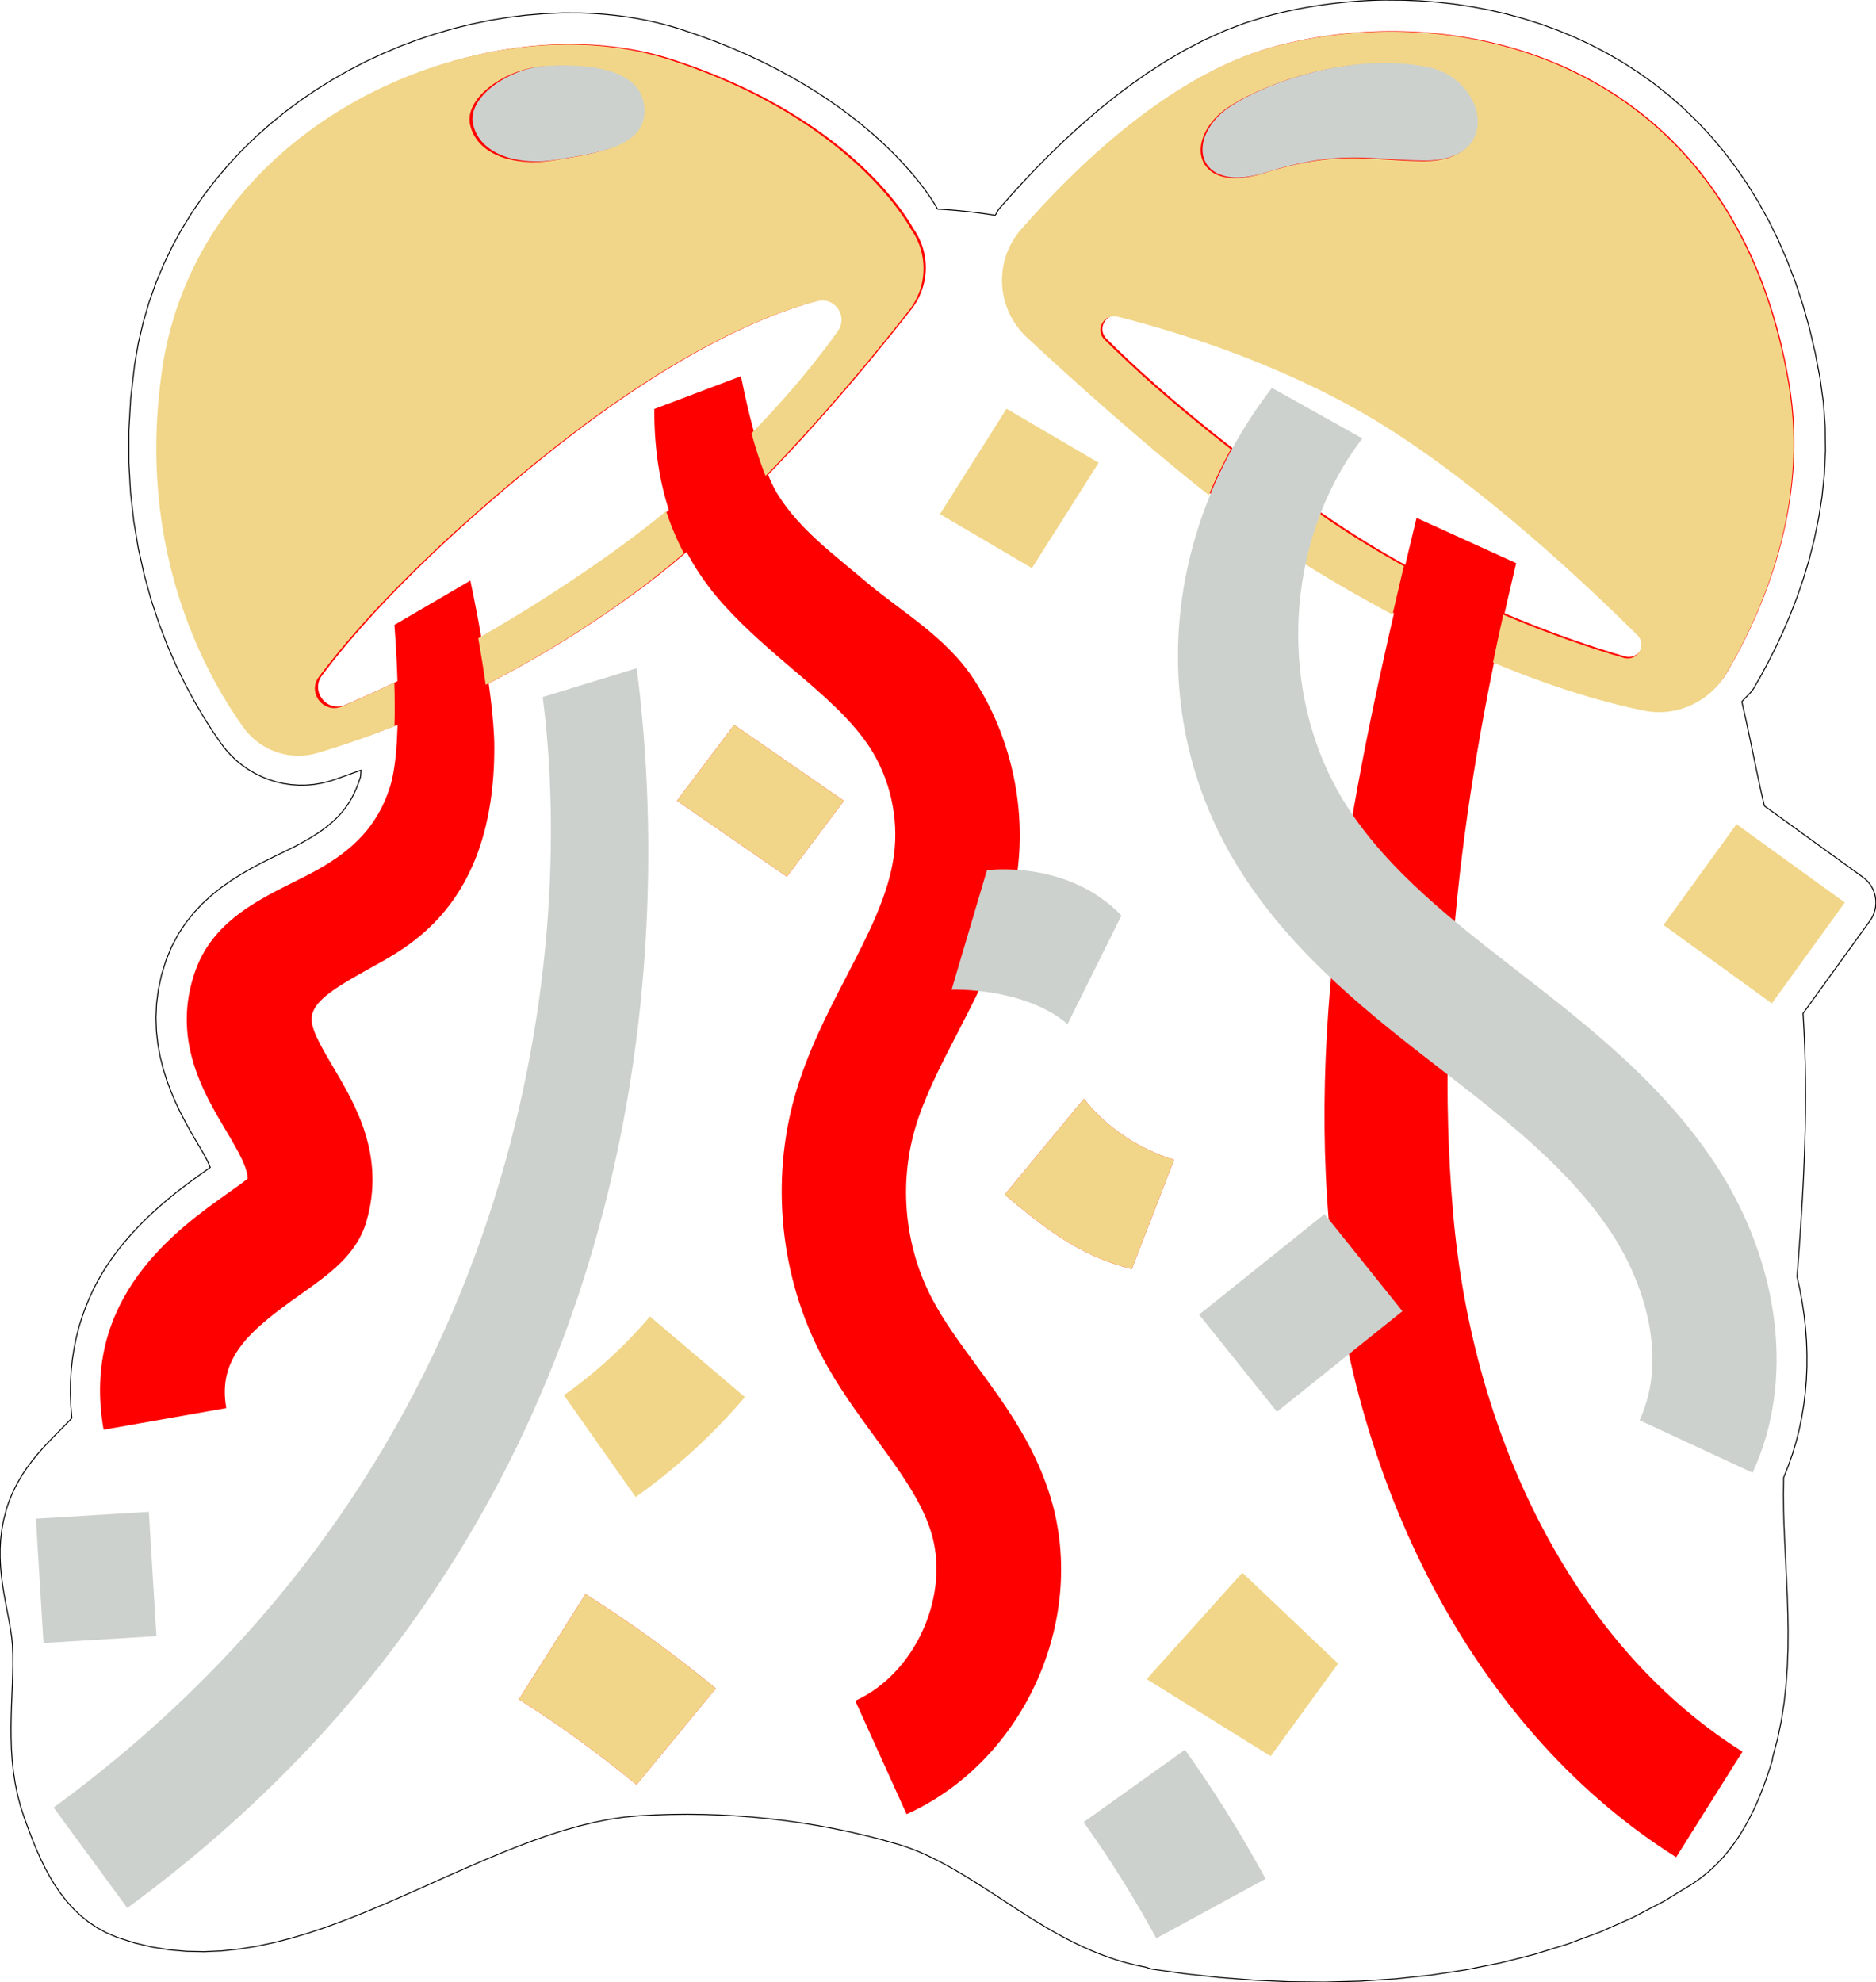 <?xml version="1.0" encoding="UTF-8" standalone="no"?>
<!-- Created with Inkscape (http://www.inkscape.org/) -->

<svg
   width="94.654mm"
   height="100mm"
   viewBox="0 0 94.654 100"
   version="1.1"
   id="svg99950"
   sodipodi:docname="partyball.svg"
   inkscape:version="1.1 (c68e22c387, 2021-05-23)"
   xmlns:inkscape="http://www.inkscape.org/namespaces/inkscape"
   xmlns:sodipodi="http://sodipodi.sourceforge.net/DTD/sodipodi-0.dtd"
   xmlns="http://www.w3.org/2000/svg"
   xmlns:svg="http://www.w3.org/2000/svg">
  <sodipodi:namedview
     id="namedview99952"
     pagecolor="#ffffff"
     bordercolor="#666666"
     borderopacity="1.0"
     inkscape:pageshadow="2"
     inkscape:pageopacity="0.0"
     inkscape:pagecheckerboard="0"
     inkscape:document-units="mm"
     showgrid="false"
     inkscape:zoom="1"
     inkscape:cx="45.5"
     inkscape:cy="262.5"
     inkscape:window-width="1858"
     inkscape:window-height="1177"
     inkscape:window-x="54"
     inkscape:window-y="-8"
     inkscape:window-maximized="1"
     inkscape:current-layer="g100029"
     fit-margin-top="0"
     fit-margin-left="0"
     fit-margin-right="0"
     fit-margin-bottom="0" />
  <defs
     id="defs99947" />
  <g
     inkscape:label="[fixed] BG"
     inkscape:groupmode="layer"
     sodipodi:insensitive="true"
     id="g100019"
     transform="translate(-88.454,-28.959)"
     style="display:none">
    <rect
       x="0"
       y="0"
       width="100"
       height="100"
       style="fill:#ffffff;fill-opacity:1;stroke:none"
       id="rect100017" />
  </g>
  <g
     inkscape:label="Edge.Cuts"
     inkscape:groupmode="layer"
     id="g100021"
     transform="translate(-88.454, -28.959)"
     style="display:inline">
    <path
       style="color:#000000;display:inline;fill:none;stroke:#000000;stroke-width:0.05;stroke-linecap:round;stroke-linejoin:round;stroke-miterlimit:4;stroke-dasharray:none;stroke-opacity:1"
       d="m 158.414,28.959 -0.394,0.007 -0.392,0.014 -0.39,0.02 -0.389,0.026 -0.387,0.032 -0.385,0.038 -0.382,0.043 -0.38,0.049 -0.378,0.055 -0.375,0.06 -0.372,0.066 -0.369,0.071 -0.366,0.077 -0.363,0.082 -0.36,0.088 -0.356,0.093 -1.081,0.332 -1.057,0.403 -1.031,0.466 -1.003,0.522 -0.974,0.571 -0.944,0.612 -0.911,0.646 -0.877,0.673 -0.842,0.692 -0.805,0.704 -0.767,0.709 -0.726,0.706 -0.685,0.696 -0.641,0.679 -0.596,0.654 -0.55,0.622 -0.018,0.022 -0.017,0.022 -0.016,0.022 -0.015,0.022 -0.014,0.022 -0.013,0.022 -0.012,0.022 -0.012,0.022 -0.012,0.022 -0.012,0.022 -0.012,0.022 -0.012,0.022 -0.013,0.022 -0.014,0.022 -0.014,0.022 -0.015,0.022 -0.18,-0.028 -0.18,-0.027 -0.18,-0.026 -0.18,-0.025 -0.181,-0.024 -0.181,-0.022 -0.181,-0.021 -0.181,-0.02 -0.182,-0.019 -0.182,-0.018 -0.182,-0.017 -0.182,-0.015 -0.183,-0.014 -0.183,-0.013 -0.183,-0.011 -0.183,-0.01 -0.04,-0.07 -0.055,-0.093 -0.07,-0.115 -0.086,-0.136 -0.102,-0.155 -0.119,-0.174 -0.137,-0.192 -0.156,-0.209 -0.175,-0.225 -0.194,-0.241 -0.215,-0.255 -0.236,-0.268 -0.257,-0.281 -0.28,-0.292 -0.303,-0.302 -0.326,-0.312 -0.395,-0.36 -0.424,-0.367 -0.454,-0.372 -0.484,-0.376 -0.516,-0.379 -0.547,-0.38 -0.58,-0.379 -0.612,-0.377 -0.646,-0.373 -0.68,-0.368 -0.715,-0.361 -0.75,-0.353 -0.786,-0.343 -0.822,-0.331 -0.86,-0.318 -0.897,-0.304 -0.305,-0.095 -0.307,-0.089 -0.31,-0.083 -0.312,-0.078 -0.314,-0.072 -0.316,-0.066 -0.318,-0.06 -0.32,-0.055 -0.322,-0.049 -0.324,-0.043 -0.325,-0.038 -0.327,-0.032 -0.328,-0.027 -0.33,-0.021 -0.331,-0.016 -0.332,-0.01 -0.902,-0.002 -0.908,0.037 -0.912,0.075 -0.914,0.113 -0.915,0.15 -0.913,0.187 -0.91,0.224 -0.905,0.261 -0.899,0.298 -0.89,0.334 -0.879,0.37 -0.867,0.405 -0.853,0.441 -0.837,0.476 -0.819,0.51 -0.8,0.545 -0.778,0.58 -0.755,0.616 -0.729,0.651 -0.701,0.685 -0.67,0.719 -0.637,0.753 -0.602,0.786 -0.565,0.819 -0.526,0.852 -0.484,0.883 -0.44,0.915 -0.394,0.946 -0.345,0.977 -0.294,1.007 -0.241,1.037 -0.186,1.066 -0.201,1.716 -0.096,1.653 -1.55e-4,1.588 0.087,1.522 0.165,1.455 0.234,1.387 0.294,1.317 0.345,1.246 0.387,1.173 0.42,1.1 0.444,1.024 0.46,0.948 0.466,0.87 0.464,0.791 0.452,0.711 0.432,0.629 0.239,0.311 0.26,0.289 0.28,0.266 0.298,0.242 0.314,0.218 0.329,0.193 0.342,0.167 0.353,0.141 0.363,0.114 0.371,0.086 0.377,0.057 0.382,0.028 0.385,-0.002 0.387,-0.032 0.386,-0.064 0.385,-0.096 0.083,-0.025 0.088,-0.028 0.092,-0.03 0.097,-0.033 0.1,-0.035 0.103,-0.036 0.105,-0.037 0.107,-0.038 0.108,-0.039 0.108,-0.039 0.108,-0.039 0.108,-0.039 0.107,-0.038 0.105,-0.037 0.103,-0.036 0.1,-0.034 -0.003,0.017 -0.003,0.02 -0.003,0.022 -0.002,0.024 -0.002,0.026 -0.002,0.027 -0.002,0.027 -0.002,0.028 -0.002,0.027 -0.002,0.027 -0.002,0.025 -0.002,0.024 -0.003,0.022 -0.003,0.02 -0.003,0.017 -0.004,0.013 -0.098,0.289 -0.107,0.272 -0.116,0.256 -0.126,0.242 -0.136,0.228 -0.147,0.216 -0.159,0.205 -0.17,0.196 -0.183,0.187 -0.195,0.18 -0.209,0.174 -0.223,0.17 -0.237,0.166 -0.252,0.164 -0.267,0.163 -0.283,0.163 -0.357,0.191 -0.397,0.198 -0.43,0.209 -0.457,0.223 -0.478,0.241 -0.492,0.263 -0.499,0.288 -0.501,0.317 -0.495,0.349 -0.484,0.386 -0.466,0.425 -0.441,0.468 -0.411,0.515 -0.373,0.566 -0.33,0.62 -0.28,0.677 v 1.25e-4 1.25e-4 1.25e-4 1.25e-4 1.25e-4 1.25e-4 1.25e-4 1.25e-4 1.25e-4 1.25e-4 1.25e-4 1.25e-4 1.25e-4 1.25e-4 1.25e-4 1.25e-4 l -0.233,0.754 -0.16,0.737 -0.092,0.718 -0.031,0.698 0.024,0.678 0.073,0.656 0.116,0.633 0.153,0.61 0.183,0.585 0.208,0.559 0.226,0.533 0.239,0.505 0.245,0.476 0.245,0.446 0.239,0.415 0.226,0.383 1.25e-4,1.25e-4 1.25e-4,1.25e-4 1.25e-4,1.25e-4 1.25e-4,1.25e-4 1.25e-4,1.25e-4 1.25e-4,1.25e-4 1.25e-4,1.25e-4 1.25e-4,1.25e-4 1.25e-4,1.25e-4 1.25e-4,1.25e-4 1.25e-4,1.25e-4 1.25e-4,1.25e-4 1.25e-4,1.25e-4 1.25e-4,1.25e-4 1.25e-4,1.25e-4 1.25e-4,1.25e-4 0.077,0.13 0.068,0.116 0.059,0.103 0.052,0.092 0.045,0.081 0.039,0.072 0.033,0.064 0.029,0.057 0.025,0.052 0.022,0.047 0.02,0.044 0.018,0.042 0.018,0.042 0.018,0.042 0.019,0.044 0.021,0.047 -0.253,0.18 -0.269,0.191 -0.282,0.204 -0.294,0.216 -0.304,0.23 -0.312,0.243 -0.319,0.257 -0.324,0.271 -0.327,0.286 -0.328,0.301 -0.328,0.316 -0.326,0.332 -0.323,0.349 -0.317,0.365 -0.31,0.382 -0.301,0.4 -0.268,0.387 -0.255,0.404 -0.241,0.421 -0.226,0.438 -0.209,0.455 -0.192,0.471 -0.173,0.487 -0.153,0.503 -0.131,0.519 -0.109,0.534 -0.085,0.549 -0.06,0.564 -0.034,0.578 -0.006,0.592 0.022,0.606 0.052,0.62 -0.205,0.215 -0.215,0.219 -0.223,0.225 -0.229,0.231 -0.232,0.239 -0.234,0.248 -0.233,0.258 -0.231,0.269 -0.226,0.282 -0.219,0.296 -0.211,0.31 -0.2,0.327 -0.187,0.344 -0.172,0.362 -0.155,0.382 -0.136,0.403 -2.75e-4,0.002 -2.75e-4,0.002 -2.75e-4,0.002 -2.75e-4,0.002 -2.75e-4,0.002 -2.75e-4,0.002 -2.75e-4,0.002 -2.75e-4,0.002 -2.75e-4,0.002 -2.75e-4,0.002 -2.75e-4,0.002 -2.75e-4,0.002 -2.75e-4,0.002 -2.75e-4,0.002 -2.75e-4,0.002 -2.75e-4,0.002 -0.13,0.498 -0.091,0.49 -0.057,0.482 -0.027,0.473 -1.08e-4,0.464 0.022,0.455 0.041,0.444 0.056,0.434 0.066,0.423 0.073,0.411 0.076,0.399 0.075,0.386 0.07,0.373 0.061,0.36 0.048,0.345 0.031,0.331 1.15e-4,0.001 1.16e-4,0.002 1.19e-4,0.001 1.2e-4,0.001 1.21e-4,0.001 1.24e-4,0.001 1.24e-4,0.001 1.26e-4,0.001 1.27e-4,0.001 1.27e-4,0.001 1.29e-4,0.001 1.29e-4,0.001 1.3e-4,0.001 1.31e-4,0.001 1.31e-4,0.001 1.31e-4,0.001 1.87e-4,0.002 1.88e-4,0.002 1.87e-4,0.002 1.88e-4,0.002 1.87e-4,0.002 1.88e-4,0.002 1.87e-4,0.002 1.88e-4,0.002 1.87e-4,0.002 1.88e-4,0.002 1.87e-4,0.002 1.88e-4,0.002 1.87e-4,0.002 1.88e-4,0.002 1.87e-4,0.002 1.88e-4,0.002 v 3.8e-4 3.7e-4 3.8e-4 3.7e-4 3.7e-4 3.8e-4 3.7e-4 3.8e-4 3.7e-4 3.8e-4 3.7e-4 3.8e-4 3.7e-4 3.8e-4 3.7e-4 3.8e-4 l 0.018,0.47 0.003,0.484 -0.009,0.497 -0.017,0.509 -0.021,0.52 -0.021,0.53 -0.017,0.54 -0.009,0.549 0.003,0.557 0.018,0.564 0.038,0.57 0.061,0.576 0.088,0.581 0.119,0.584 0.154,0.587 0.193,0.59 2.87e-4,6.7e-4 2.88e-4,6.7e-4 2.87e-4,6.7e-4 2.88e-4,6.6e-4 2.87e-4,6.7e-4 2.88e-4,6.7e-4 2.87e-4,6.7e-4 2.88e-4,6.7e-4 2.87e-4,6.7e-4 2.88e-4,6.7e-4 2.87e-4,6.7e-4 2.88e-4,6.6e-4 2.87e-4,6.7e-4 2.88e-4,6.7e-4 2.87e-4,6.7e-4 2.88e-4,6.7e-4 0.143,0.392 0.152,0.408 0.164,0.42 0.178,0.428 0.194,0.433 0.212,0.433 0.233,0.429 0.255,0.422 0.28,0.41 0.306,0.394 0.335,0.375 0.366,0.351 0.399,0.324 0.434,0.292 0.471,0.257 0.51,0.217 0.001,5.6e-4 0.001,5.6e-4 0.001,5.7e-4 0.001,5.6e-4 0.001,5.6e-4 0.001,5.6e-4 0.001,5.7e-4 0.001,5.6e-4 0.001,5.6e-4 0.001,5.7e-4 0.001,5.6e-4 0.001,5.6e-4 0.001,5.6e-4 0.001,5.7e-4 0.001,5.6e-4 0.001,5.6e-4 0.891,0.287 0.889,0.212 0.887,0.142 0.884,0.077 0.881,0.016 0.877,-0.04 0.874,-0.092 0.869,-0.139 0.865,-0.182 0.86,-0.22 0.855,-0.253 0.849,-0.282 0.843,-0.306 0.837,-0.326 0.83,-0.341 0.823,-0.351 0.817,-0.358 0.814,-0.361 0.81,-0.362 0.806,-0.358 0.802,-0.352 0.797,-0.343 0.792,-0.33 0.787,-0.314 0.782,-0.295 0.776,-0.272 0.771,-0.246 0.765,-0.217 0.758,-0.185 0.752,-0.15 0.745,-0.111 0.738,-0.069 0.822,-0.044 0.824,-0.026 0.826,-0.008 0.827,0.01 0.828,0.027 0.828,0.045 0.827,0.063 0.825,0.081 0.823,0.098 0.821,0.116 0.817,0.134 0.813,0.151 0.809,0.169 0.803,0.187 0.797,0.204 0.791,0.222 7.5e-4,1.9e-4 7.5e-4,1.8e-4 7.5e-4,1.9e-4 7.5e-4,1.9e-4 7.5e-4,1.9e-4 7.4e-4,1.9e-4 7.5e-4,1.8e-4 7.5e-4,1.9e-4 7.4e-4,1.9e-4 7.5e-4,1.9e-4 7.4e-4,1.8e-4 7.4e-4,1.9e-4 7.4e-4,1.9e-4 7.3e-4,1.9e-4 7.4e-4,1.8e-4 7.3e-4,1.9e-4 0.359,0.114 0.358,0.13 0.358,0.144 0.358,0.158 0.358,0.171 0.358,0.182 0.359,0.193 0.36,0.203 0.361,0.212 0.363,0.22 0.365,0.227 0.367,0.233 0.37,0.238 0.372,0.242 0.376,0.246 0.379,0.248 0.369,0.239 0.373,0.238 0.379,0.236 0.384,0.233 0.39,0.229 0.396,0.223 0.403,0.216 0.41,0.208 0.417,0.198 0.425,0.188 0.433,0.176 0.441,0.163 0.45,0.149 0.459,0.133 0.468,0.116 0.478,0.098 0.019,0.006 0.019,0.006 0.019,0.006 0.019,0.006 0.019,0.006 0.019,0.006 0.019,0.006 0.019,0.006 0.019,0.006 0.019,0.006 0.019,0.006 0.019,0.006 0.019,0.006 0.019,0.006 0.019,0.006 0.019,0.006 1.702,0.237 1.73,0.188 1.753,0.136 1.769,0.079 1.78,0.018 1.785,-0.047 1.784,-0.116 1.776,-0.189 1.764,-0.266 1.745,-0.348 1.72,-0.433 1.69,-0.522 1.653,-0.616 1.611,-0.713 1.563,-0.815 1.509,-0.921 0.413,-0.293 0.385,-0.315 0.359,-0.335 0.333,-0.353 0.309,-0.369 0.286,-0.382 0.265,-0.394 0.245,-0.403 0.226,-0.411 0.208,-0.416 0.192,-0.42 0.176,-0.421 0.162,-0.42 0.15,-0.417 0.138,-0.413 0.128,-0.406 1.9e-4,-6.3e-4 1.8e-4,-6.3e-4 1.9e-4,-6.3e-4 1.9e-4,-6.3e-4 1.9e-4,-6.4e-4 1.8e-4,-6.3e-4 1.9e-4,-6.3e-4 1.9e-4,-6.3e-4 1.9e-4,-6.3e-4 1.8e-4,-6.3e-4 1.9e-4,-6.3e-4 1.9e-4,-6.3e-4 1.9e-4,-6.4e-4 1.8e-4,-6.3e-4 1.9e-4,-6.3e-4 1.9e-4,-6.3e-4 0.001,-0.004 9.4e-4,-0.004 8.4e-4,-0.004 7.7e-4,-0.004 7.1e-4,-0.004 6.8e-4,-0.005 6.7e-4,-0.005 6.8e-4,-0.005 7.1e-4,-0.005 7.7e-4,-0.005 8.5e-4,-0.005 9.4e-4,-0.005 0.001,-0.005 0.001,-0.005 0.001,-0.005 0.002,-0.005 0.001,-0.007 0.001,-0.007 0.001,-0.007 0.001,-0.007 0.001,-0.007 0.001,-0.007 0.001,-0.007 0.001,-0.007 0.001,-0.007 0.001,-0.007 0.001,-0.007 0.001,-0.007 0.001,-0.007 0.001,-0.007 0.001,-0.007 0.001,-0.007 0.241,-0.915 0.189,-0.915 0.142,-0.914 0.1,-0.911 0.064,-0.908 0.033,-0.904 0.007,-0.9 -0.014,-0.894 -0.029,-0.887 -0.039,-0.88 -0.043,-0.872 -0.043,-0.862 -0.037,-0.852 -0.026,-0.841 -0.009,-0.829 0.012,-0.816 0.235,-0.588 0.209,-0.598 0.182,-0.607 0.156,-0.615 0.13,-0.622 0.104,-0.629 0.078,-0.634 0.053,-0.639 0.028,-0.644 0.002,-0.647 -0.022,-0.65 -0.047,-0.652 -0.071,-0.654 -0.096,-0.654 -0.12,-0.654 -0.144,-0.653 0.063,-0.821 0.06,-0.822 0.057,-0.823 0.053,-0.825 0.048,-0.826 0.043,-0.827 0.036,-0.828 0.03,-0.83 0.022,-0.831 0.014,-0.832 0.005,-0.833 -0.004,-0.835 -0.014,-0.836 -0.025,-0.837 -0.036,-0.838 -0.048,-0.839 0.211,-0.292 0.211,-0.292 0.211,-0.292 0.211,-0.292 0.211,-0.292 0.211,-0.292 0.211,-0.292 0.211,-0.292 0.211,-0.292 0.211,-0.292 0.211,-0.292 0.211,-0.292 0.211,-0.292 0.211,-0.292 0.211,-0.292 0.211,-0.292 0.087,-0.135 0.072,-0.14 0.057,-0.145 0.042,-0.148 0.027,-0.15 0.012,-0.151 -0.002,-0.151 -0.017,-0.15 -0.031,-0.148 -0.045,-0.144 -0.059,-0.14 -0.072,-0.134 -0.086,-0.127 -0.099,-0.12 -0.112,-0.111 -0.125,-0.101 -0.311,-0.225 -0.311,-0.225 -0.311,-0.225 -0.311,-0.225 -0.311,-0.225 -0.311,-0.225 -0.311,-0.225 -0.311,-0.225 -0.311,-0.225 -0.311,-0.225 -0.311,-0.225 -0.311,-0.225 -0.311,-0.225 -0.311,-0.225 -0.311,-0.225 -0.311,-0.225 -0.072,-0.308 -0.071,-0.312 -0.07,-0.315 -0.069,-0.319 -0.069,-0.322 -0.068,-0.325 -0.068,-0.327 -0.068,-0.33 -0.069,-0.332 -0.069,-0.334 -0.07,-0.336 -0.072,-0.338 -0.073,-0.339 -0.075,-0.34 -0.077,-0.341 -0.079,-0.342 0.039,-0.044 0.04,-0.043 0.041,-0.042 0.041,-0.042 0.041,-0.041 0.041,-0.041 0.041,-0.041 0.041,-0.042 0.041,-0.042 0.04,-0.043 0.039,-0.044 0.038,-0.045 0.037,-0.047 0.036,-0.048 0.034,-0.05 0.032,-0.053 v -1.25e-4 -1.25e-4 -1.25e-4 -1.25e-4 -1.25e-4 -1.25e-4 -1.25e-4 -1.25e-4 -1.25e-4 -1.25e-4 -1.25e-4 -1.25e-4 -1.25e-4 -1.25e-4 -1.25e-4 -1.25e-4 l 0.35,-0.612 0.363,-0.673 0.369,-0.731 0.367,-0.787 0.36,-0.84 0.345,-0.89 0.324,-0.938 0.296,-0.983 0.261,-1.026 0.22,-1.066 0.171,-1.103 0.116,-1.138 0.054,-1.17 -0.014,-1.2 -0.089,-1.226 -0.172,-1.251 -0.244,-1.278 -0.289,-1.229 -0.333,-1.182 -0.374,-1.134 -0.415,-1.087 -0.453,-1.04 -0.49,-0.994 -0.525,-0.948 -0.559,-0.902 -0.591,-0.857 -0.621,-0.812 -0.65,-0.767 -0.677,-0.723 -0.703,-0.678 -0.727,-0.635 -0.749,-0.591 -0.769,-0.548 -0.786,-0.506 -0.802,-0.465 -0.816,-0.425 -0.828,-0.385 -0.839,-0.346 -0.848,-0.308 -0.856,-0.271 -0.862,-0.235 -0.866,-0.2 -0.869,-0.165 -0.87,-0.132 -0.869,-0.099 -0.867,-0.067 -0.863,-0.036 -0.857,-0.006 -1.7e-4,-9e-5 -1.7e-4,-9e-5 -1.7e-4,-9e-5 -1.8e-4,-9e-5 -1.7e-4,-9e-5 -1.7e-4,-9e-5 -1.7e-4,-9e-5 -1.7e-4,-9e-5 -1.7e-4,-9e-5 -1.7e-4,-9e-5 -1.7e-4,-9e-5 -1.8e-4,-9e-5 -1.7e-4,-9e-5 -1.7e-4,-9e-5 -1.7e-4,-9e-5 z"
       id="path112587"
       sodipodi:nodetypes="ccccccccccccccccccccccccccccccccccccccccccccccccccccccccccccccccccccccccccccccccccccccccccccccccccccccccccccccccccccccccccccccccccccccccccccccccccccccccccccccccccccccccccccccccccccccccccccccccccccccccccccccccccccccccccccccccccccccccccccccccccccccccccccccccccccccccccccccccccccccccccccccccccccccccccccccccccccccccccccccccccccccccccccccccccccccccccccccccccccccccccccccccccccccccccccccccccccccccccccccccccccccccccccccccccccccccccccccccccccccccccccccccccccccccccccccccccccccccccccccccccccccccccccccccccccccccccccccccccccccccccccccccccccccccccccccccccccccccccccccccccccccccccccccccccccccccccccccccccccccccccccccccccccccccccccccccccccccccccccccccccccccccccccccccccccccccccccccccccccccccccccccccccccccccccccccccccccccccccccccccccccccccccccccccccccccccccccccccccccccccccccccccccccccccccccccccccccccccccccccccccccccccccccccccccccccccccccccccccccccccccccccccccccccccccccccccccccccccccccccccccccccccccccccccc" />
  </g>
  <g
     inkscape:label="B.Cu"
     inkscape:groupmode="layer"
     id="g100023"
     transform="translate(-88.454,-28.959)"
     style="display:none" />
  <g
     inkscape:label="B.Mask"
     inkscape:groupmode="layer"
     id="g100025"
     transform="translate(-88.454,-28.959)"
     style="display:none" />
  <g
     inkscape:label="B.SilkS"
     inkscape:groupmode="layer"
     id="g100027"
     transform="translate(-88.454,-28.959)"
     style="display:none" />
  <g
     inkscape:label="F.Cu"
     inkscape:groupmode="layer"
     id="g100029"
     transform="translate(-88.454,-28.959)"
     style="display:inline">
    <path
       id="path13-0"
       style="display:inline;fill:#ff0000;fill-opacity:1;stroke-width:0.089"
       d="m 158.432,30.529 c -1.969,0.021 -3.885,0.293 -5.646,0.767 -5.215,1.406 -9.997,6.086 -12.714,9.204 -1.39,1.594 -1.241,4.005 0.306,5.443 2.298,2.134 5.776,5.267 9.159,7.936 0.323,-0.784 0.692,-1.556 1.107,-2.311 -2.996,-2.321 -5.089,-4.254 -6.363,-5.523 -0.448,-0.448 -0.103,-1.174 0.474,-1.178 0.06,-3.7e-4 0.122,0.007 0.186,0.023 3,0.754 8.537,2.442 13.453,5.513 5.042,3.157 10.139,7.956 12.723,10.524 0.51,0.503 0.008,1.351 -0.683,1.147 -3.157,-0.919 -8.961,-2.961 -14.702,-6.833 -0.215,-0.145 -0.421,-0.288 -0.63,-0.431 -0.319,0.817 -0.571,1.66 -0.757,2.52 7.969,4.971 13.92,6.764 17.118,7.406 1.641,0.33 3.298,-0.44 4.147,-1.885 1.72,-2.921 4.178,-8.395 3.125,-14.576 -2.246,-13.221 -11.771,-17.837 -20.302,-17.746 z" />
    <path
       d="m 173.025,122.656 c -9.778,-6.149 -16.327,-18.126 -17.521,-32.042 -1.076,-12.573 1.971,-25.304 4.422,-35.529 l 5.026,2.285 c -2.34,9.785 -4.178,21.142 -3.189,32.702 1.021,11.961 6.487,22.155 14.607,27.259 z"
       fill="#03a9f4"
       id="path24"
       style="display:inline;fill:#ff0000;fill-opacity:1;stroke-width:0.089"
       transform="translate(1.25e-6)" />
    <path
       d="m 134.198,120.488 -2.592,-5.725 c 3.071,-1.39 4.846,-5.419 3.793,-8.615 -0.51,-1.563 -1.61,-3.055 -2.764,-4.634 -0.942,-1.288 -1.924,-2.623 -2.725,-4.155 -2.089,-4.005 -2.584,-8.796 -1.343,-13.139 0.628,-2.191 1.626,-4.131 2.599,-6.008 1.099,-2.12 2.128,-4.115 2.395,-6.126 0.243,-1.861 -0.196,-3.833 -1.217,-5.411 -0.927,-1.421 -2.356,-2.647 -3.872,-3.935 -1.147,-0.982 -2.34,-1.995 -3.432,-3.189 -2.584,-2.827 -3.589,-6.196 -3.573,-9.958 l 4.374,-1.657 c 0,0 0.793,4.272 1.861,5.977 1.123,1.783 2.796,2.992 4.382,4.343 1.791,1.531 4.107,2.812 5.529,5.011 1.822,2.812 2.615,6.33 2.175,9.66 -0.408,3.094 -1.751,5.686 -3.047,8.191 -0.864,1.673 -1.681,3.251 -2.136,4.846 -0.801,2.812 -0.487,5.914 0.872,8.505 0.581,1.115 1.374,2.199 2.223,3.353 1.398,1.908 2.843,3.872 3.668,6.385 2.065,6.244 -1.154,13.563 -7.17,16.28 z"
       fill="#03a9f4"
       id="path26"
       style="display:inline;fill:#ff0000;fill-opacity:1;stroke-width:0.089"
       transform="translate(1.25e-6)" />
    <path
       d="m 93.681,101.09 c -1.178,-6.66 3.691,-10.107 6.306,-11.961 0.314,-0.22 0.699,-0.495 0.966,-0.707 -0.024,-0.558 -0.401,-1.257 -1.107,-2.442 -1.162,-1.956 -2.749,-4.641 -1.531,-8.058 1.06,-2.969 4.139,-3.95 6.181,-5.097 1.743,-0.982 3.008,-2.175 3.636,-4.17 0.73,-2.325 0.22,-8.168 0.22,-8.168 l 3.833,-2.238 c 0,0 1.209,5.584 1.209,8.427 0,8.058 -4.469,10.115 -6.353,11.176 -1.304,0.73 -2.537,1.421 -2.804,2.175 -0.196,0.55 0.079,1.17 1.021,2.757 1.131,1.901 2.67,4.516 1.665,7.853 -0.487,1.626 -1.853,2.6 -3.298,3.62 -2.56,1.814 -4.209,3.196 -3.754,5.741 z"
       fill="#f44336"
       id="path34"
       style="display:inline;fill:#ff0000;fill-opacity:1;stroke-width:0.089"
       transform="translate(1.25e-6)" />
    <path
       d="m 145.562,92.977 c -2.796,-0.668 -4.704,-2.332 -6.416,-3.746 l 4.005,-4.846 c 0,0 1.421,2.113 4.539,3.086 z"
       fill="#f44336"
       id="path36"
       style="display:inline;fill:#ff0000;fill-opacity:1;stroke-width:0.089"
       transform="translate(1.25e-6)" />
    <path
       id="path2"
       style="display:inline;fill:#ff0000;fill-opacity:1;stroke-width:0.089"
       d="m 117.192,31.185 c -8.737,0.024 -18.87,5.97 -20.385,16.376 -1.296,8.835 2.002,15.079 4.076,17.992 0.84,1.186 2.333,1.728 3.731,1.319 3.157,-0.919 9.353,-3.173 16.155,-8.199 5.513,-4.068 11.058,-10.767 13.673,-14.113 a 3.405,3.405 0 0 0 0.079,-4.092 c 0,0 -2.827,-5.505 -12.157,-8.521 -1.604,-0.518 -3.356,-0.768 -5.17,-0.763 z m 12.858,12.888 c 0.761,-0.01 1.278,0.873 0.794,1.549 -1.736,2.435 -5.388,6.88 -11.364,11.144 -5.796,4.139 -10.712,6.534 -13.618,7.759 -0.919,0.385 -1.752,-0.691 -1.163,-1.484 1.728,-2.309 5.081,-6.094 11.199,-11.026 6.636,-5.348 11.34,-7.241 13.908,-7.909 0.083,-0.021 0.165,-0.032 0.243,-0.033 z" />
    <path
       fill="#f44336"
       d="m 128.158,73.187 -5.545,-3.833 2.882,-3.825 5.537,3.833 z"
       id="path44"
       style="display:inline;fill:#ff0000;fill-opacity:1;stroke-width:0.089"
       transform="translate(1.25e-6)" />
    <path
       d="m 120.572,118.996 c -1.885,-1.555 -3.88,-3 -5.937,-4.304 l 3.361,-5.309 c 2.278,1.437 4.484,3.039 6.573,4.759 z"
       fill="#f44336"
       id="path54"
       style="display:inline;fill:#ff0000;fill-opacity:1;stroke-width:0.089"
       transform="translate(1.25e-6)" />
  </g>
  <g
     inkscape:label="F.Mask"
     inkscape:groupmode="layer"
     id="g100031"
     transform="translate(-88.454,-28.959)"
     style="display:inline">
    <path
       d="m 145.562,92.977 c -2.796,-0.668 -4.704,-2.332 -6.416,-3.746 l 4.005,-4.846 c 0,0 1.421,2.113 4.539,3.086 z"
       fill="#f44336"
       id="path36-6"
       style="display:inline;fill:#f1d689;fill-opacity:1;stroke-width:0.089" />
    <path
       fill="#f44336"
       d="m 140.52,57.621 -4.641,-2.725 3.361,-5.317 4.649,2.725 z"
       id="path38-8"
       style="display:inline;fill:#f1d689;fill-opacity:1;stroke-width:0.089" />
    <path
       fill="#f44336"
       d="m 152.567,117.559 -6.259,-3.887 4.83,-5.372 4.83,4.586 z"
       id="path40-8"
       style="display:inline;fill:#f1d689;fill-opacity:1;stroke-width:0.089" />
    <path
       fill="#fb8c00"
       d="m 172.387,75.627 3.683,-5.09 5.466,3.955 -3.684,5.09 z"
       id="path42-8"
       style="display:inline;fill:#f1d689;fill-opacity:1;stroke-width:0.089" />
    <path
       fill="#f44336"
       d="m 128.158,73.187 -5.545,-3.833 2.882,-3.825 5.537,3.833 z"
       id="path44-2"
       style="display:inline;fill:#f1d689;fill-opacity:1;stroke-width:0.089" />
    <path
       d="m 120.525,104.483 -3.62,-5.136 c 1.602,-1.131 3.071,-2.474 4.343,-3.974 l 4.791,4.068 a 29.965,29.965 0 0 1 -5.513,5.042 z"
       fill="#fb8c00"
       id="path52-5"
       style="display:inline;fill:#f1d689;fill-opacity:1;stroke-width:0.089" />
    <path
       d="m 120.572,118.996 c -1.885,-1.555 -3.88,-3 -5.937,-4.304 l 3.361,-5.309 c 2.278,1.437 4.484,3.039 6.573,4.759 z"
       fill="#f44336"
       id="path54-0"
       style="display:inline;fill:#f1d689;fill-opacity:1;stroke-width:0.089" />
    <g
       id="g114791"
       transform="translate(118.332,-12.932)"
       style="display:inline;fill:#f1d689;fill-opacity:1">
      <path
         id="path2-8-7-2"
         style="display:inline;fill:#f1d689;fill-opacity:1;stroke-width:0.337"
         d="m -338.623,57.289 c -33.022,0.091 -71.32,22.565 -77.047,61.895 -4.898,33.393 7.568,56.99 15.404,68.002 3.176,4.482 8.816,6.53 14.1,4.986 3.808,-1.108 8.884,-2.809 14.732,-5.121 0.077,-2.804 0.051,-5.654 -0.023,-8.285 -3.782,1.826 -7.149,3.334 -9.988,4.531 -3.473,1.454 -6.621,-2.611 -4.395,-5.609 6.53,-8.727 19.205,-23.033 42.328,-41.674 25.082,-20.214 42.86,-27.368 52.566,-29.891 0.314,-0.081 0.622,-0.121 0.92,-0.125 2.878,-0.038 4.829,3.298 3,5.854 -3.423,4.801 -8.839,11.678 -16.424,19.439 0.761,2.764 1.671,5.637 2.682,8.104 11.481,-11.824 21.407,-23.966 27.336,-31.551 a 12.87,12.87 0 0 0 0.297,-15.465 c 0,0 -10.686,-20.807 -45.949,-32.205 -6.061,-1.959 -12.685,-2.904 -19.539,-2.885 z m -1.098,4.061 c 5.825,0.009 14.551,1.036 15.322,7.668 0.92,7.896 -8.874,8.995 -16.65,10.301 -7.183,1.217 -14.603,-0.832 -15.969,-6.709 -1.217,-5.194 6.827,-10.745 13.861,-11.16 0.902,-0.05 2.091,-0.102 3.436,-0.1 z m 20.023,84.762 c -3.208,2.615 -6.616,5.245 -10.279,7.859 -9.213,6.579 -17.781,11.931 -25.5,16.34 0.492,2.784 0.993,5.805 1.42,8.865 8.91,-4.579 18.74,-10.449 28.947,-17.992 2.941,-2.17 5.881,-4.554 8.795,-7.057 -1.372,-2.585 -2.493,-5.259 -3.383,-8.016 z"
         transform="matrix(0.265,0,0,0.265,88.454,28.959)" />
      <path
         id="path13-0-2-4-6"
         style="display:inline;fill:#f1d689;fill-opacity:1;stroke-width:0.337"
         d="m -181.242,54.809 c -0.506,-0.003 -1.01,-0.001 -1.514,0.004 -7.441,0.079 -14.682,1.106 -21.338,2.898 -19.709,5.313 -37.785,23.003 -48.055,34.787 -5.254,6.026 -4.691,15.138 1.156,20.57 8.684,8.066 21.829,19.907 34.615,29.996 1.221,-2.965 2.617,-5.882 4.186,-8.736 -11.322,-8.771 -19.235,-16.079 -24.049,-20.873 -1.695,-1.695 -0.39,-4.438 1.791,-4.451 0.226,-0.001 0.461,0.027 0.703,0.088 11.339,2.85 32.264,9.23 50.846,20.836 19.056,11.932 38.32,30.069 48.086,39.775 1.929,1.9 0.03,5.106 -2.582,4.334 -5.715,-1.663 -13.74,-4.314 -22.92,-8.219 -0.669,3.003 -1.319,6.042 -1.951,9.111 12.394,5.19 22.145,7.841 28.76,9.17 6.204,1.247 12.466,-1.663 15.672,-7.125 6.5,-11.042 15.79,-31.73 11.812,-55.09 -8.357,-49.19 -43.371,-66.862 -75.219,-67.076 z m -1.381,6.082 c 2.637,0.032 5.277,0.288 7.855,0.826 10.893,2.286 14.307,17.987 -1.039,17.779 -10.448,-0.148 -15.88,-2.197 -30.246,2.314 -11.725,3.681 -15.021,-4.6 -8.758,-10.893 3.807,-3.832 17.948,-10.199 32.188,-10.027 z m -12.723,85.693 c -1.207,3.086 -2.156,6.276 -2.859,9.523 5.902,3.681 11.5,6.886 16.795,9.703 0.721,-3.12 1.44,-6.2 2.158,-9.225 -4.518,-2.504 -9.117,-5.275 -13.711,-8.373 -0.813,-0.548 -1.592,-1.087 -2.383,-1.629 z"
         transform="matrix(0.265,0,0,0.265,88.454,28.959)" />
    </g>
  </g>
  <g
     inkscape:label="F.SilkS"
     inkscape:groupmode="layer"
     id="g100033"
     transform="translate(-88.454,-28.959)"
     style="display:inline">
    <path
       d="m 112.326,35.239 c 0.361,1.555 2.325,2.097 4.225,1.775 2.058,-0.346 4.649,-0.636 4.406,-2.725 -0.251,-2.16 -3.691,-2.073 -4.963,-2.003 -1.861,0.11 -3.99,1.579 -3.668,2.953 z"
       fill="#ffee58"
       id="path11"
       style="fill:#ccd1cd;fill-opacity:1;stroke-width:0.089"
       transform="translate(1.25e-6)" />
    <path
       d="m 152.268,37.673 c -3.102,0.974 -3.974,-1.217 -2.317,-2.882 1.194,-1.202 6.228,-3.346 10.594,-2.435 2.882,0.605 3.785,4.759 -0.275,4.704 -2.764,-0.039 -4.202,-0.581 -8.003,0.613 z"
       fill="#ffee58"
       id="path22"
       style="fill:#ccd1cd;fill-opacity:1;stroke-width:0.089"
       transform="translate(1.25e-6)" />
    <path
       d="m 94.875,125.216 -3.715,-5.066 C 114.98,102.7 117.517,77.145 115.836,64.124 l 4.744,-1.453 c 1.861,14.395 0.715,43.194 -25.704,62.545 z"
       fill="#f48fb1"
       id="path28"
       style="fill:#ccd1cd;fill-opacity:1;stroke-width:0.089"
       transform="translate(1.25e-6)" />
    <path
       d="m 176.881,103.258 -5.702,-2.647 c 1.453,-3.126 0.236,-6.903 -1.382,-9.393 -2.105,-3.236 -5.419,-5.812 -8.631,-8.301 -3.448,-2.67 -7.351,-5.694 -10.037,-9.88 -4.94,-7.689 -4.068,-17.262 1.5,-24.511 l 4.563,2.552 c -4.005,5.223 -4.327,13.021 -0.777,18.558 2.097,3.275 5.403,5.827 8.6,8.309 3.456,2.678 7.367,5.709 10.052,9.84 3.236,4.987 3.935,10.916 1.814,15.471 z"
       fill="#f44336"
       id="path32"
       style="fill:#ccd1cd;fill-opacity:1;stroke-width:0.089"
       transform="translate(1.25e-6)" />
    <path
       d="m 142.318,80.624 c -2.191,-1.869 -5.851,-1.736 -5.851,-1.736 l 1.783,-6.024 c 0,0 4.052,-0.565 6.785,2.285 z"
       fill="#fb8c00"
       id="path48"
       style="fill:#ccd1cd;fill-opacity:1;stroke-width:0.089"
       transform="translate(1.25e-6)" />
    <path
       fill="#fb8c00"
       d="m 90.266,105.578 5.698,-0.348 0.382,6.271 -5.698,0.348 z"
       id="path50"
       style="fill:#ccd1cd;fill-opacity:1;stroke-width:0.089"
       transform="translate(1.25e-6)" />
    <path
       fill="#ffc107"
       d="m 148.954,95.282 6.33,-5.074 3.93,4.901 -6.33,5.075 z"
       id="path58"
       style="fill:#ccd1cd;fill-opacity:1;stroke-width:0.089"
       transform="translate(1.25e-6)" />
    <path
       d="m 146.795,126.747 c -1.099,-2.018 -2.332,-3.99 -3.668,-5.859 l 5.113,-3.652 a 61.838,61.838 0 0 1 4.068,6.511 z"
       fill="#fb8c00"
       id="path60"
       style="fill:#ccd1cd;fill-opacity:1;stroke-width:0.089"
       transform="translate(1.25e-6)" />
  </g>
</svg>
